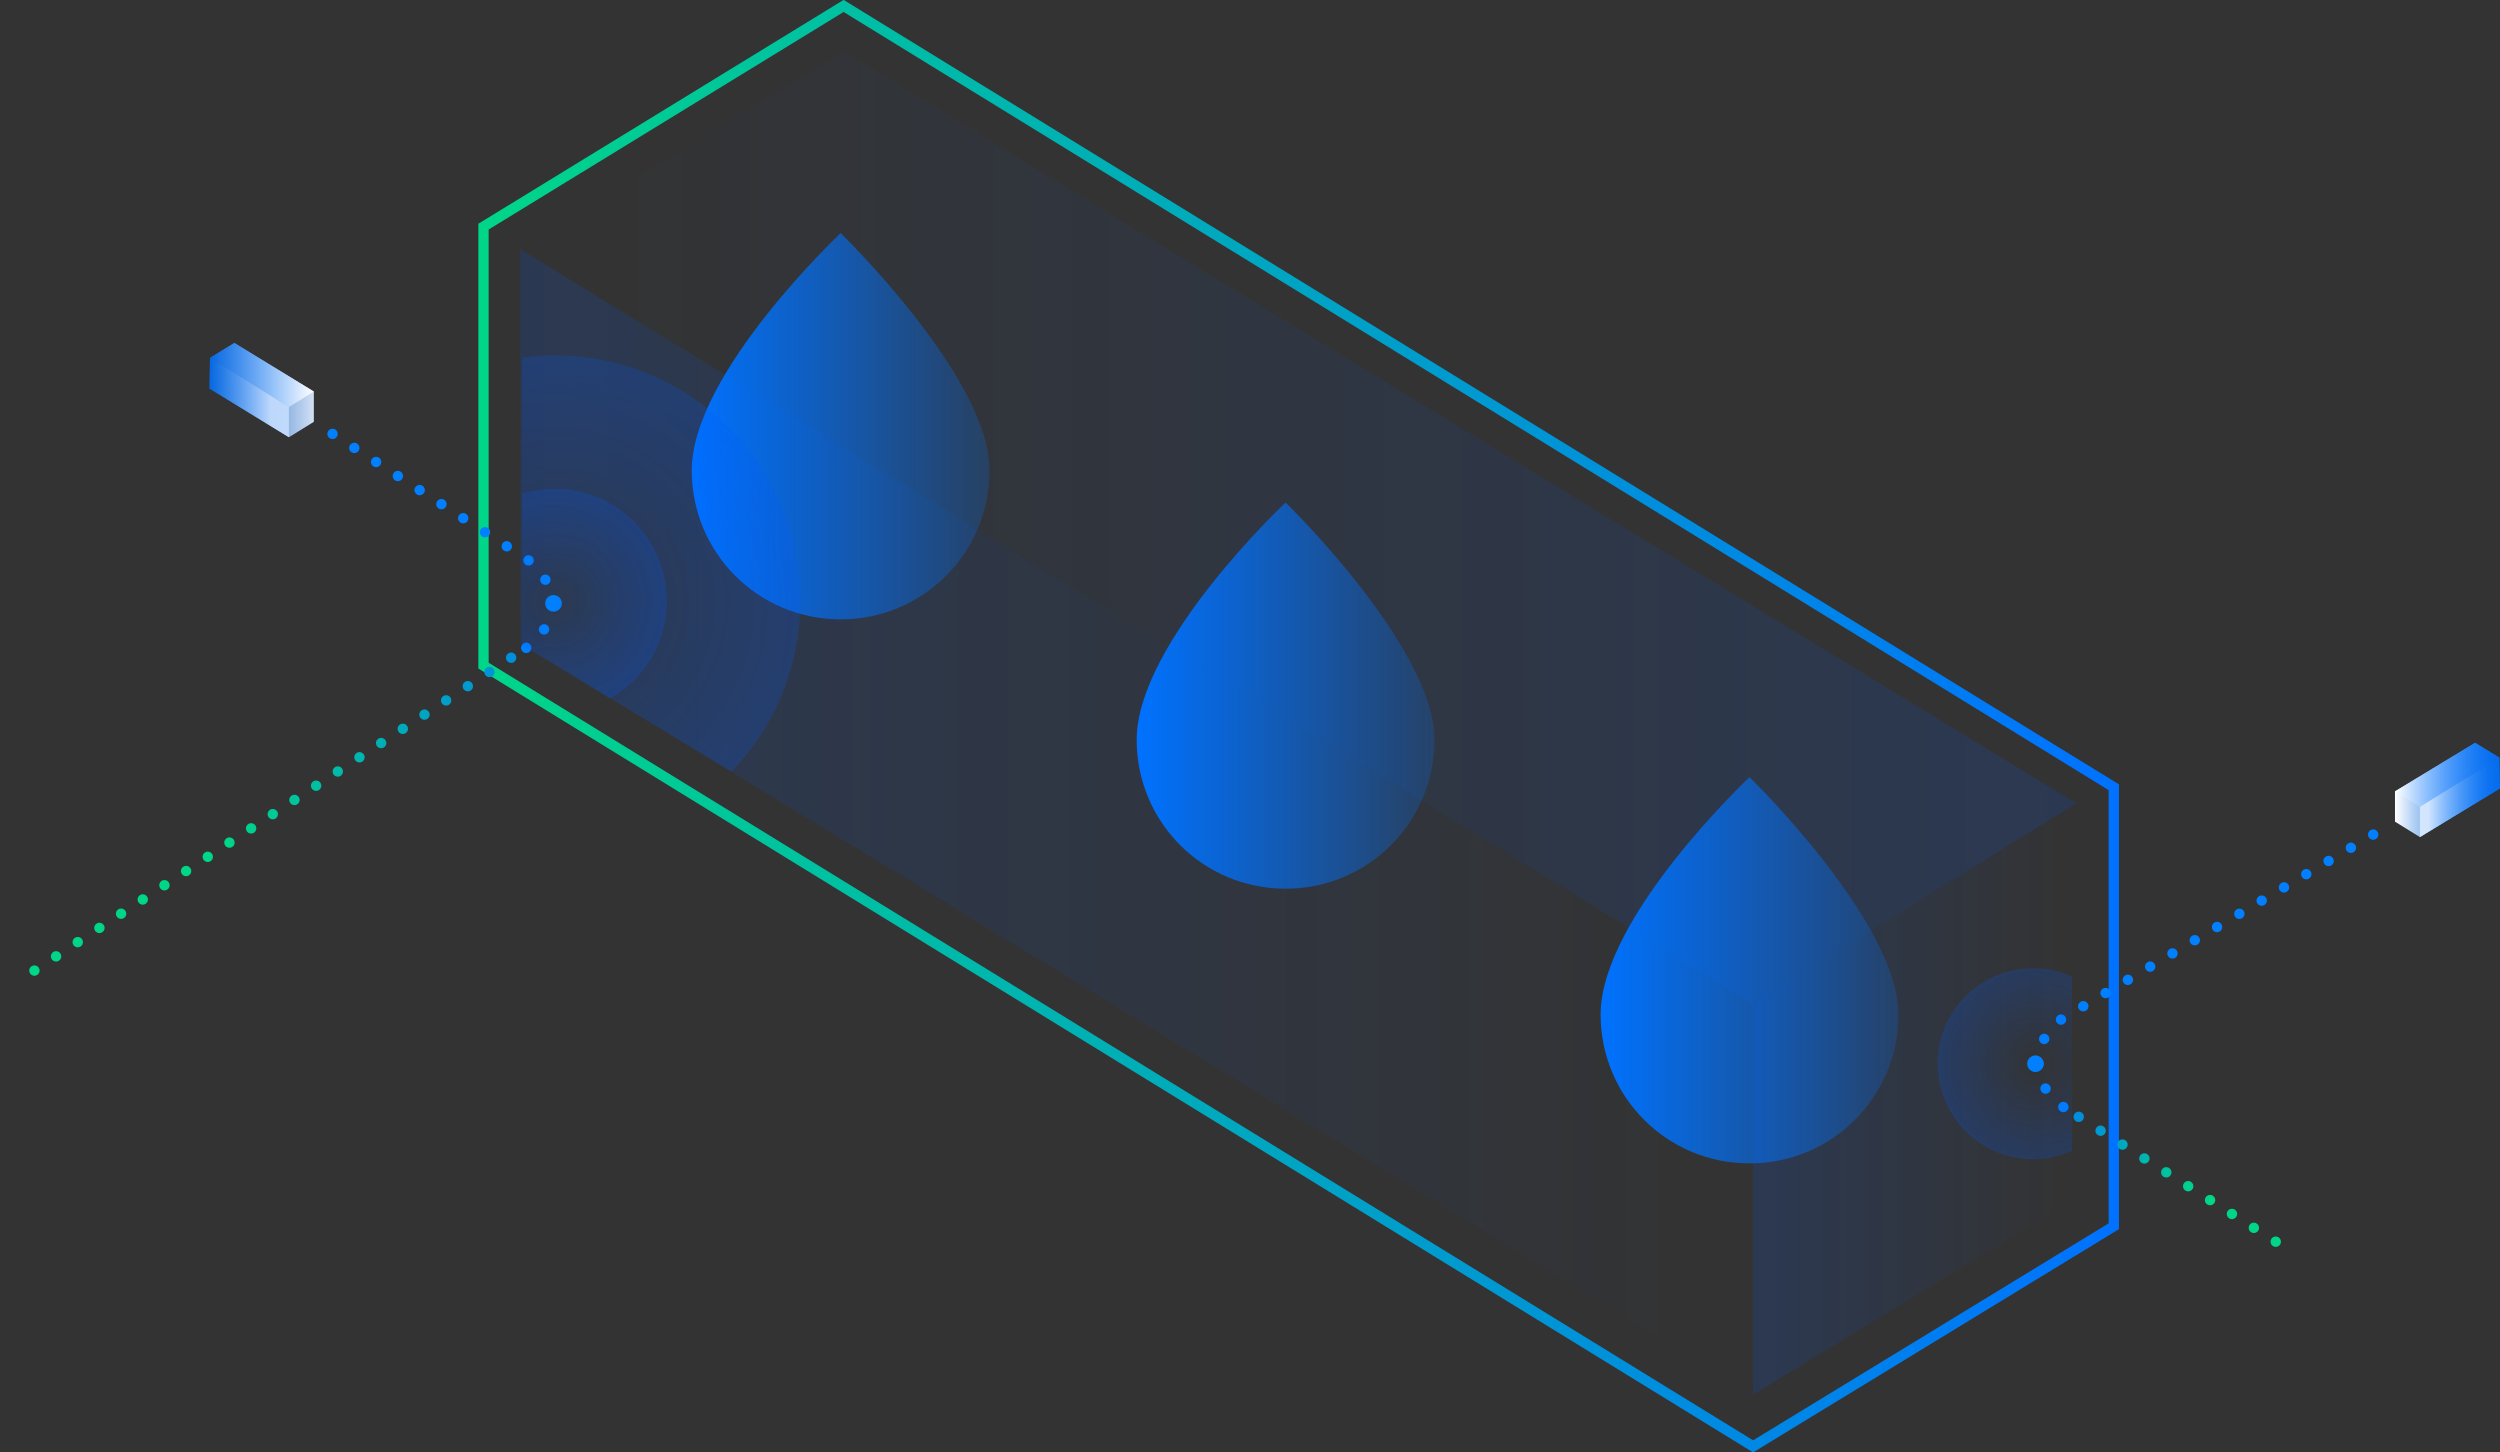 <?xml version="1.0" encoding="utf-8"?>
<!-- Generator: Adobe Illustrator 21.1.0, SVG Export Plug-In . SVG Version: 6.00 Build 0)  -->
<svg version="1.1" id="Layer_1" xmlns="http://www.w3.org/2000/svg" xmlns:xlink="http://www.w3.org/1999/xlink" x="0px" y="0px"
   viewBox="0 0 421.4 244.8" style="enable-background:new 0 0 421.4 244.8;" xml:space="preserve">
<rect x="0" y="0" width="421.4" height="244.8" fill="#333333" stroke="none"/>
<style type="text/css">
  .st0{fill:none;stroke:url(#SVGID_1_);stroke-width:1.748;stroke-linecap:round;stroke-miterlimit:10;stroke-dasharray:0,4.369;}
  .st1{fill:url(#SVGID_2_);}
  .st2{fill:url(#SVGID_3_);}
  .st3{fill:url(#SVGID_4_);}
  .st4{fill:url(#SVGID_5_);}
  .st5{fill:url(#SVGID_6_);}
  .st6{fill:none;stroke:url(#SVGID_7_);stroke-width:1.737;stroke-miterlimit:10;}
  .st7{fill:none;stroke:url(#SVGID_8_);stroke-width:1.748;stroke-linecap:round;stroke-miterlimit:10;stroke-dasharray:0,4.369;}
  .st8{fill:none;stroke:#0080FF;stroke-width:1.748;stroke-linecap:round;stroke-miterlimit:10;stroke-dasharray:0,4.369;}
  .st9{fill:url(#SVGID_9_);}
  .st10{fill:url(#SVGID_10_);}
  .st11{fill:url(#SVGID_11_);}
  .st12{fill:url(#SVGID_12_);}
  .st13{fill:url(#SVGID_13_);}
  .st14{fill:url(#SVGID_14_);}

    .st15{fill:none;stroke:url(#SVGID_15_);stroke-width:1.748;stroke-linecap:round;stroke-miterlimit:10;stroke-dasharray:0,4.369;}
  .st16{clip-path:url(#SVGID_17_);}
  .st17{fill:url(#SVGID_18_);}
  .st18{fill:#0080FF;}

    .st19{fill:none;stroke:url(#SVGID_19_);stroke-width:1.748;stroke-linecap:round;stroke-miterlimit:10;stroke-dasharray:0,4.369;}
  .st20{fill:url(#SVGID_20_);}
  .st21{clip-path:url(#SVGID_22_);}
  .st22{fill:url(#SVGID_23_);}
  .st23{fill:url(#SVGID_24_);}
  .st24{clip-path:url(#SVGID_22_);fill:#0080FF;}
</style>
<g>
  <g>
    <linearGradient id="SVGID_1_" gradientUnits="userSpaceOnUse" x1="303.559" y1="162.019" x2="303.559" y2="162.019">
      <stop  offset="0" style="stop-color:#FFFFFF"/>
      <stop  offset="1" style="stop-color:#FFFFFF;stop-opacity:0"/>
    </linearGradient>
    <path class="st0" d="M303.6,162"/>
    <linearGradient id="SVGID_2_" gradientUnits="userSpaceOnUse" x1="295.497" y1="185.292" x2="350.017" y2="185.292">
      <stop  offset="0" style="stop-color:#005AFF;stop-opacity:0.15"/>
      <stop  offset="0.959" style="stop-color:#005AFF;stop-opacity:0"/>
    </linearGradient>
    <polygon class="st1" points="350,135.4 350,201.8 295.5,235.1 295.5,169.2    "/>

      <linearGradient id="SVGID_3_" gradientUnits="userSpaceOnUse" x1="6859.887" y1="138.558" x2="7067.653" y2="138.558" gradientTransform="matrix(-1 0 0 1 7155.384 0)">
      <stop  offset="4.055892e-02" style="stop-color:#005AFF;stop-opacity:0"/>
      <stop  offset="1" style="stop-color:#005AFF;stop-opacity:0.15"/>
    </linearGradient>
    <polygon class="st2" points="87.7,42 87.7,108.4 295.5,235.1 295.5,169.4     "/>
    <linearGradient id="SVGID_4_" gradientUnits="userSpaceOnUse" x1="87.73" y1="88.943" x2="350.017" y2="88.943">
      <stop  offset="4.055892e-02" style="stop-color:#005AFF;stop-opacity:0"/>
      <stop  offset="1" style="stop-color:#005AFF;stop-opacity:0.15"/>
    </linearGradient>
    <polygon class="st3" points="295.5,169.2 350,135.4 142.2,8.7 87.7,42    "/>
    <g>
      <g>

          <linearGradient id="SVGID_5_" gradientUnits="userSpaceOnUse" x1="191.666" y1="-54.427" x2="241.793" y2="-54.427" gradientTransform="matrix(1 0 0 -1 0 62.835)">
          <stop  offset="0" style="stop-color:#0072FF"/>
          <stop  offset="1" style="stop-color:#0072FF;stop-opacity:0.2"/>
        </linearGradient>
        <path class="st4" d="M241.8,124.7c0,13.9-11.2,25.1-25.1,25.1c-13.9,0-25.1-11.2-25.1-25.1c0-16.4,25.1-40,25.1-40
          S241.8,109.1,241.8,124.7z"/>
      </g>
    </g>
    <g>
      <g>

          <linearGradient id="SVGID_6_" gradientUnits="userSpaceOnUse" x1="269.785" y1="-100.736" x2="319.912" y2="-100.736" gradientTransform="matrix(1 0 0 -1 0 62.835)">
          <stop  offset="0" style="stop-color:#0072FF"/>
          <stop  offset="1" style="stop-color:#0072FF;stop-opacity:0.2"/>
        </linearGradient>
        <path class="st5" d="M320,171c0,13.9-11.2,25.1-25.1,25.1c-13.9,0-25.1-11.2-25.1-25.1c0-16.4,25.1-40,25.1-40
          S320,155.4,320,171z"/>
      </g>
    </g>
    <g>
      <linearGradient id="SVGID_7_" gradientUnits="userSpaceOnUse" x1="80.583" y1="122.385" x2="357.164" y2="122.385">
        <stop  offset="0" style="stop-color:#00D688"/>
        <stop  offset="1" style="stop-color:#0072FF"/>
      </linearGradient>
      <path class="st6" d="M142.2,1L81.5,38.2v74l214,131.6l60.8-37.1v-74L142.2,1z"/>
    </g>
    <linearGradient id="SVGID_8_" gradientUnits="userSpaceOnUse" x1="4.928" y1="136.364" x2="89.585" y2="136.364">
      <stop  offset="0.391" style="stop-color:#00D688"/>
      <stop  offset="1" style="stop-color:#008AE2"/>
    </linearGradient>
    <line class="st7" x1="5.8" y1="163.6" x2="88.7" y2="109.2"/>
    <g>
      <path class="st8" d="M88.7,109.2c2.6-1.6,4.2-4.5,4.2-7.5s-1.6-5.9-4.2-7.5L52.9,71.1"/>
      <g>
        <linearGradient id="SVGID_9_" gradientUnits="userSpaceOnUse" x1="35.322" y1="65.753" x2="52.936" y2="65.753">
          <stop  offset="0" style="stop-color:#0072FF;stop-opacity:0.6"/>
          <stop  offset="1" style="stop-color:#DCEBFF;stop-opacity:0.945"/>
        </linearGradient>
        <polygon class="st9" points="39.5,57.8 35.4,60.3 35.3,65.5 48.7,73.7 52.9,71.1 52.9,66        "/>
        <linearGradient id="SVGID_10_" gradientUnits="userSpaceOnUse" x1="35.386" y1="63.221" x2="52.936" y2="63.221">
          <stop  offset="0" style="stop-color:#0072FF;stop-opacity:0.6"/>
          <stop  offset="1" style="stop-color:#FFFFFF"/>
        </linearGradient>
        <polygon class="st10" points="35.4,60.3 48.7,68.6 52.9,66 39.5,57.8         "/>
        <linearGradient id="SVGID_11_" gradientUnits="userSpaceOnUse" x1="35.322" y1="67.013" x2="48.747" y2="67.013">
          <stop  offset="0" style="stop-color:#0072FF;stop-opacity:0.6"/>
          <stop  offset="0.766" style="stop-color:#C4DEFF;stop-opacity:0.907"/>
        </linearGradient>
        <polygon class="st11" points="48.7,73.7 35.3,65.5 35.4,60.3 48.7,68.6         "/>
      </g>
    </g>
    <g>
      <g>

          <linearGradient id="SVGID_12_" gradientUnits="userSpaceOnUse" x1="4431.095" y1="133.121" x2="4448.708" y2="133.121" gradientTransform="matrix(-1 0 0 1 4852.446 0)">
          <stop  offset="0" style="stop-color:#0072FF;stop-opacity:0.7"/>
          <stop  offset="9.629066e-02" style="stop-color:#0675FF;stop-opacity:0.729"/>
          <stop  offset="0.221" style="stop-color:#167EFF;stop-opacity:0.766"/>
          <stop  offset="0.36" style="stop-color:#308DFF;stop-opacity:0.808"/>
          <stop  offset="0.511" style="stop-color:#55A1FF;stop-opacity:0.853"/>
          <stop  offset="0.671" style="stop-color:#85BCFF;stop-opacity:0.901"/>
          <stop  offset="0.835" style="stop-color:#BEDBFF;stop-opacity:0.951"/>
          <stop  offset="1" style="stop-color:#FFFFFF"/>
        </linearGradient>
        <polygon class="st12" points="417.2,125.2 421.3,127.7 421.4,132.9 407.9,141.1 403.7,138.5 403.7,133.4         "/>

          <linearGradient id="SVGID_13_" gradientUnits="userSpaceOnUse" x1="4431.159" y1="130.588" x2="4448.708" y2="130.588" gradientTransform="matrix(-1 0 0 1 4852.446 0)">
          <stop  offset="0" style="stop-color:#0072FF;stop-opacity:0.7"/>
          <stop  offset="9.629066e-02" style="stop-color:#0675FF;stop-opacity:0.729"/>
          <stop  offset="0.221" style="stop-color:#167EFF;stop-opacity:0.766"/>
          <stop  offset="0.36" style="stop-color:#308DFF;stop-opacity:0.808"/>
          <stop  offset="0.511" style="stop-color:#55A1FF;stop-opacity:0.853"/>
          <stop  offset="0.671" style="stop-color:#85BCFF;stop-opacity:0.901"/>
          <stop  offset="0.835" style="stop-color:#BEDBFF;stop-opacity:0.951"/>
          <stop  offset="1" style="stop-color:#FFFFFF"/>
        </linearGradient>
        <polygon class="st13" points="421.3,127.7 407.9,136 403.7,133.4 417.2,125.2         "/>

          <linearGradient id="SVGID_14_" gradientUnits="userSpaceOnUse" x1="4431.095" y1="134.381" x2="4444.52" y2="134.381" gradientTransform="matrix(-1 0 0 1 4852.446 0)">
          <stop  offset="0" style="stop-color:#0072FF;stop-opacity:0.7"/>
          <stop  offset="9.640555e-02" style="stop-color:#0675FF;stop-opacity:0.727"/>
          <stop  offset="0.221" style="stop-color:#167EFF;stop-opacity:0.762"/>
          <stop  offset="0.36" style="stop-color:#308DFF;stop-opacity:0.801"/>
          <stop  offset="0.511" style="stop-color:#55A1FF;stop-opacity:0.843"/>
          <stop  offset="0.671" style="stop-color:#85BCFF;stop-opacity:0.888"/>
          <stop  offset="0.836" style="stop-color:#BEDBFF;stop-opacity:0.934"/>
          <stop  offset="0.896" style="stop-color:#D5E8FF;stop-opacity:0.951"/>
        </linearGradient>
        <polygon class="st14" points="407.9,141.1 421.4,132.9 421.3,127.7 407.9,136         "/>
      </g>
      <path class="st8" d="M347.8,186.6c-2.6-1.6-4.2-4.5-4.2-7.5s1.6-5.9,4.2-7.5l55.9-33.1"/>
      <linearGradient id="SVGID_15_" gradientUnits="userSpaceOnUse" x1="349.399" y1="198.704" x2="384.523" y2="198.704">
        <stop  offset="0" style="stop-color:#008AE2"/>
        <stop  offset="0.609" style="stop-color:#00D688"/>
      </linearGradient>
      <line class="st15" x1="383.6" y1="209.3" x2="350.3" y2="188.2"/>
    </g>
    <g>
      <defs>
        <polyline id="SVGID_16_" points="349.3,203 349.2,137.3 294.8,171.1        "/>
      </defs>
      <clipPath id="SVGID_17_">
        <use xlink:href="#SVGID_16_"  style="overflow:visible;"/>
      </clipPath>
      <g class="st16">
        <radialGradient id="SVGID_18_" cx="342.718" cy="179.313" r="16.126" gradientUnits="userSpaceOnUse">
          <stop  offset="4.055892e-02" style="stop-color:#005AFF;stop-opacity:0"/>
          <stop  offset="1" style="stop-color:#005AFF;stop-opacity:0.2"/>
        </radialGradient>
        <circle class="st17" cx="342.7" cy="179.3" r="16.1"/>
      </g>
      <g class="st16">
        <circle class="st18" cx="343.1" cy="179.3" r="1.4"/>
      </g>
    </g>
  </g>
  <linearGradient id="SVGID_19_" gradientUnits="userSpaceOnUse" x1="0" y1="121.308" x2="0" y2="121.308">
    <stop  offset="0" style="stop-color:#FFFFFF"/>
    <stop  offset="1" style="stop-color:#FFFFFF;stop-opacity:0"/>
  </linearGradient>
  <path class="st19" d="M0,121.3"/>
  <g>
    <g>

        <linearGradient id="SVGID_20_" gradientUnits="userSpaceOnUse" x1="116.601" y1="-9.011" x2="166.728" y2="-9.011" gradientTransform="matrix(1 0 0 -1 0 62.835)">
        <stop  offset="0" style="stop-color:#0072FF"/>
        <stop  offset="1" style="stop-color:#0072FF;stop-opacity:0.2"/>
      </linearGradient>
      <path class="st20" d="M166.8,79.3c0,13.9-11.2,25.1-25.1,25.1s-25.1-11.2-25.1-25.1c0-16.4,25.1-40,25.1-40
        S166.8,63.6,166.8,79.3z"/>
    </g>
  </g>
  <g>
    <defs>
      <polygon id="SVGID_21_" points="88,42.4 88,108.8 144.3,142.7 144.3,77.6       "/>
    </defs>
    <clipPath id="SVGID_22_">
      <use xlink:href="#SVGID_21_"  style="overflow:visible;"/>
    </clipPath>
    <g class="st21">
      <radialGradient id="SVGID_23_" cx="93.541" cy="101.314" r="41.44" gradientUnits="userSpaceOnUse">
        <stop  offset="4.055892e-02" style="stop-color:#005AFF;stop-opacity:0"/>
        <stop  offset="1" style="stop-color:#005AFF;stop-opacity:0.2"/>
      </radialGradient>
      <circle class="st22" cx="93.5" cy="101.3" r="41.4"/>
    </g>
    <g class="st21">
      <radialGradient id="SVGID_24_" cx="93.541" cy="101.314" r="18.896" gradientUnits="userSpaceOnUse">
        <stop  offset="4.055892e-02" style="stop-color:#005AFF;stop-opacity:0"/>
        <stop  offset="1" style="stop-color:#005AFF;stop-opacity:0.2"/>
      </radialGradient>
      <circle class="st23" cx="93.5" cy="101.3" r="18.9"/>
    </g>
    <circle class="st24" cx="93.3" cy="101.7" r="1.4"/>
  </g>
</g>
</svg>
